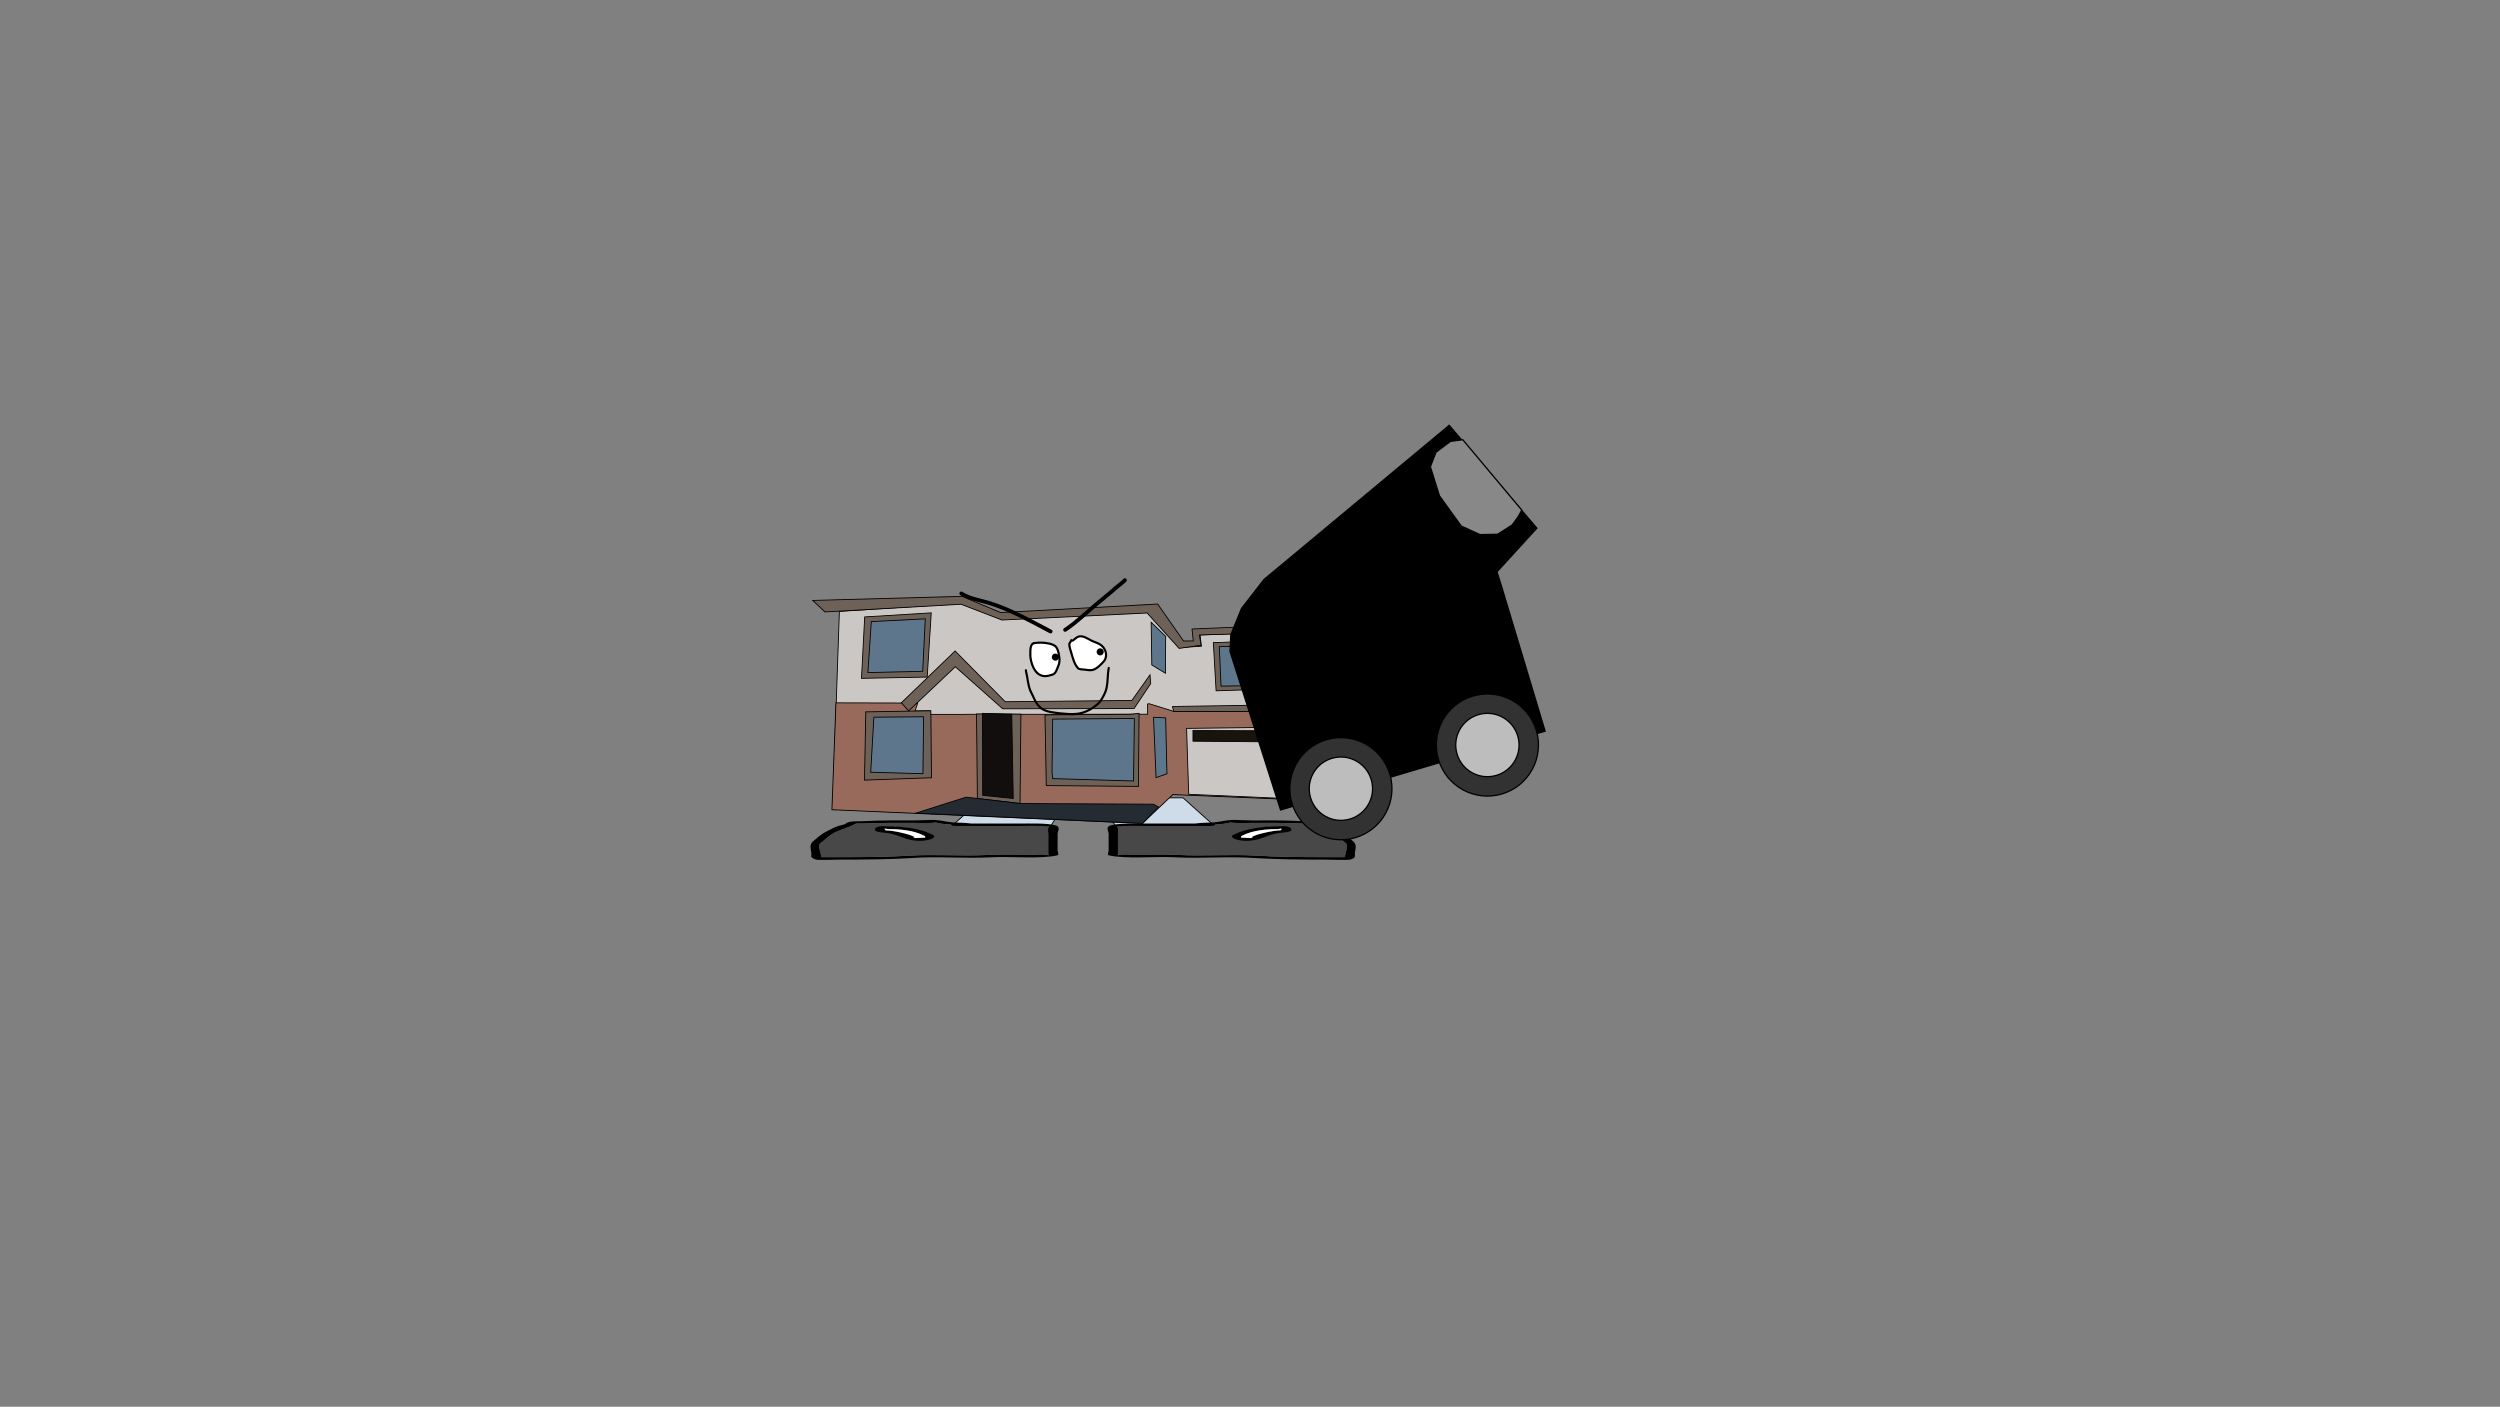 <svg version="1.1" xmlns="http://www.w3.org/2000/svg" xmlns:xlink="http://www.w3.org/1999/xlink" width="2878.25" height="1619.58" viewBox="0,0,2878.25,1619.58"><rect x="0" y="0" width="2878.25" height="1619.58" fill="#808080" stroke="none"/><g transform="translate(1117.373,629.809)"><g data-paper-data="{&quot;isPaintingLayer&quot;:true}" stroke-linejoin="miter" stroke-miterlimit="10" stroke-dasharray="" stroke-dashoffset="0" style="mix-blend-mode: normal"><path d="M-1117.373,989.77v-1619.58h2878.25v1619.58z" fill="none" fill-rule="nonzero" stroke="#000000" stroke-width="0" stroke-linecap="butt"/><g><path d="M166.604,320.574l-20.829,-32.081l98.94,0.284l35.41,31.797z" data-paper-data="{&quot;index&quot;:null}" fill="#cedce9" fill-rule="nonzero" stroke="#000000" stroke-width="1" stroke-linecap="round"/><path d="M289.536,318.907c-2.678,0.352 -5.31,0.553 -7.916,0.698c0.018,0.054 0.027,0.11 0.027,0.169c0,1.432 -5.452,1.432 -5.452,1.432c-24.078,0 -48.156,0 -72.234,0c-6.196,0 -21.613,-0.65 -26.183,0.207c-2.632,0.493 -4.517,0.444 -7.89,0.509c-0.381,0.007 -1.073,0.023 -1.685,0.033c3.262,0.612 1.685,6.263 1.685,7.843c0,6.682 0,13.364 0,20.046c0,1.193 0,2.386 0,3.58c0,0.477 -0.959,1.837 0,1.432c3.648,-1.542 10.767,-0.713 19.081,-0.716c16.388,-0.005 33.933,-0.466 50.028,0.309c29.391,1.544 60.992,-0.923 90.148,0.797c24.557,1.612 53.952,1.758 79.252,1.758c6.36,0 12.721,0 19.081,0c0.957,0 2.46,-0.034 4.015,-0.071c-1.565,-0.735 0.074,-2.511 0.074,-3.509c0,-3.728 4.758,-10.158 -1.083,-13.508c-5.162,-4.067 -8.427,-7.983 -16.847,-12.039c-6.212,-2.993 -15.883,-5.645 -21.023,-8.618c-2.492,-1.772 -4.723,-0.505 -12.838,-0.916c-17.957,-0.907 -35.966,-0.716 -54.517,-0.716c-6.762,0 -15.254,0.361 -21.807,0c-1.383,-0.076 -3.983,-0.359 -5.931,-0.591c3.564,0.723 -4.568,1.423 -7.986,1.871zM203.96,318.342c18.198,0 36.395,0 54.593,0c0.525,-0.069 1.05,-0.138 1.575,-0.207c6.914,-0.908 13.157,-0.667 19.081,-1.074c8.073,-0.554 12.902,-2.42 21.231,-2.864c4.785,-0.255 18.037,0.565 24.82,0.565c18.392,0 36.763,-0.276 54.517,0.716c9.973,0.557 18.402,-0.529 23.066,2.787c0.688,1.26 6.191,2.047 9.069,3.016c4.399,1.481 8.075,3.674 11.479,5.314c8.438,4.065 12.148,8.245 17.438,12.414c4.728,4.394 1.643,9.842 1.643,14.413c0,2.527 1.516,4.308 -5.452,6.443c-2.43,0.745 -24.878,0 -28.621,0c-26.096,0 -56.587,-0.181 -81.897,-1.843c-27.805,-2.135 -60.902,0.742 -89.642,-0.767c-23.16,-1.37 -58.908,2.28 -77.874,-2.401c-1.878,-0.463 0,-4.248 0,-5.011c0,-6.682 0,-13.364 0,-20.046c0,-2.234 -3.749,-7.568 1.939,-9.231c9.926,-2.903 28.503,-2.223 43.038,-2.223z" data-paper-data="{&quot;index&quot;:null}" fill="#000000" fill-rule="nonzero" stroke="none" stroke-width="1" stroke-linecap="butt"/><path d="M281.543,319.536c2.606,-0.145 5.27,-0.348 7.948,-0.7c3.417,-0.449 11.582,-1.149 8.018,-1.872c1.949,0.232 4.57,0.515 5.953,0.591c6.553,0.361 15.121,0.004 21.883,0.004c18.55,0 36.677,-0.171 54.633,0.736c8.115,0.41 10.363,-0.851 12.855,0.921c5.14,2.973 14.852,5.647 21.064,8.64c8.42,4.056 11.696,7.999 16.858,12.066c5.841,3.349 1.058,9.805 1.058,13.533c0,0.998 -1.649,2.779 -0.084,3.514c-1.556,0.037 -3.06,0.072 -4.017,0.072c-6.36,0 -12.732,0.004 -19.092,0.004c-25.3,0 -54.815,-0.12 -79.372,-1.733c-29.157,-1.72 -61.046,0.733 -90.437,-0.811c-16.095,-0.774 -33.69,-0.33 -50.078,-0.325c-8.313,0.003 -15.439,-0.83 -19.087,0.713c-0.959,0.405 -0.004,-0.957 -0.004,-1.434c0,-1.193 -0.009,-2.392 -0.009,-3.585c0,-6.682 -0.011,-13.404 -0.011,-20.086c0,-1.58 1.593,-7.245 -1.668,-7.856c0.612,-0.01 1.305,-0.026 1.686,-0.033c3.373,-0.065 5.262,-0.018 7.894,-0.511c4.57,-0.856 20.001,-0.213 26.197,-0.213c24.078,0 48.285,-0.028 72.363,-0.028c0,0 5.478,-0.002 5.478,-1.434c0,-0.059 -0.008,-0.115 -0.026,-0.169z" data-paper-data="{&quot;noHover&quot;:false,&quot;origItem&quot;:[&quot;Path&quot;,{&quot;applyMatrix&quot;:true,&quot;segments&quot;:[[[579.60736,595.76373],[0.95609,-0.20262],[0.00646,0.07548]],[[579.61718,596],[0,-0.08208],[0,2]],[[577.61718,598],[0,0],[-8.83333,0]],[[551.11718,598],[8.83333,0],[-2.27308,0]],[[541.51161,598.28885],[1.67648,-1.19621],[-0.96568,0.68904]],[[538.61718,599],[1.23739,-0.09027],[-0.13966,0.01019]],[[537.99901,599.04541],[0.22447,-0.0134],[1.19653,0.85421]],[[538.61718,610],[0,-2.20646],[0,9.33333]],[[538.61718,638],[0,-9.33333],[0,1.66667]],[[538.61718,643],[0,-1.66667],[0,0.66667]],[[538.61718,645],[-0.35177,0.56631],[1.33831,-2.15456]],[[545.61718,644],[-3.04994,0.00386],[6.01206,-0.00761]],[[563.97058,644.43107],[-5.90478,-1.08158],[10.78253,2.15651]],[[597.04254,645.54479],[-10.6965,-2.40266],[9.00888,2.25222]],[[626.11718,648],[-9.28168,0],[2.33333,0]],[[633.11718,648],[-2.33333,0],[0.35109,0]],[[634.59021,647.90091],[-0.5707,0.05184],[-0.57412,-1.02596]],[[634.61718,643],[0,1.39387],[0,-5.20707]],[[634.21982,624.13246],[2.14282,4.67827],[-1.8936,-5.6808]],[[628.03948,607.31672],[3.08887,5.66543],[-2.2791,-4.1802]],[[620.32688,595.27881],[1.8857,4.15235],[-0.91417,-2.47477]],[[615.61718,594],[2.9771,0.57275],[-6.58756,-1.26734]],[[595.61718,593],[6.8054,0],[-2.48058,0]],[[587.61718,593],[2.40395,0.50364],[-0.50743,-0.10631]],[[585.44122,592.1748],[0.71481,0.32365],[1.30749,1.01011]],[[582.51161,594.78885],[1.25365,-0.62682],[-0.98239,0.4912]]],&quot;closed&quot;:true}],&quot;index&quot;:null}" fill="#484848" fill-rule="nonzero" stroke="none" stroke-width="1" stroke-linecap="butt"/><path d="M357.969,324.785c0,-0.166 -0.076,-0.444 -0.148,-0.717c-0.281,0.111 -0.7,0.205 -1.238,0.286c-1.615,0.432 -4.066,0.431 -4.066,0.431c-20.765,0 -32.759,3.801 -40.1,7.8c-0.864,0.454 -0.787,1 -0.787,1.507c0,0.144 -0.053,0.374 -0.11,0.611c0.055,-0.076 0.192,-0.139 0.471,-0.179c1.233,-0.178 11.953,0.911 13.268,0.284c0.395,-0.188 -1.939,-0.224 -1.81,-0.436c1.583,-2.612 18.376,-6.562 26.63,-7.646c2.141,-0.281 4.551,-0.423 6.947,-0.487c-0.937,-0.383 0.943,-0.97 0.943,-1.454zM311.491,334.822c-0.124,0.509 -0.233,0.996 0.139,0.702c0.254,-0.2 -0.113,-0.482 -0.139,-0.702zM302.665,331.304c7.792,-3.858 18.154,-7.375 34.303,-8.76c1.517,-0.623 4.646,-0.623 4.646,-0.623h2.726c6.172,0 9.438,-0.565 16.067,-0.565c9.207,0 11.341,4.808 6.527,6.217c-3.038,0.889 -7.911,1.18 -11.978,1.714c-12.038,1.581 -16.505,6.124 -29.696,8.384c-13.981,2.396 -29.373,-2.807 -22.594,-6.368z" data-paper-data="{&quot;index&quot;:null}" fill="#000000" fill-rule="nonzero" stroke="none" stroke-width="1" stroke-linecap="butt"/><path d="M358.024,324.02c0.072,0.273 0.16,0.555 0.16,0.721c0,0.484 -1.857,1.079 -0.92,1.462c-2.396,0.065 -4.82,0.2 -6.961,0.482c-8.255,1.084 -25.128,5.014 -26.712,7.626c-0.129,0.212 1.946,0.374 1.551,0.562c-1.315,0.627 -12.128,-0.481 -13.361,-0.303c-0.279,0.04 -0.415,0.103 -0.47,0.18c0.057,-0.237 0.1,-0.47 0.1,-0.614c0,-0.507 -0.1,-1.064 0.764,-1.517c7.341,-3.999 19.768,-7.884 40.533,-7.884c0,0 2.462,0.003 4.077,-0.428c0.539,-0.08 0.958,-0.175 1.238,-0.286z" data-paper-data="{&quot;noHover&quot;:false,&quot;origItem&quot;:[&quot;Path&quot;,{&quot;applyMatrix&quot;:true,&quot;segments&quot;:[[[607.563,601.99816],[0.02649,0.38155],[-0.10299,0.15484]],[[607.10872,602.39727],[0.1976,-0.11227],[-0.59254,0.60273]],[[605.61718,603],[0,0],[-7.618,0]],[[590.90604,613.89443],[2.69308,-5.58508],[-0.31682,0.63364]],[[590.61718,616],[0,-0.70843],[0,0.20156]],[[590.57685,616.85325],[0.02106,-0.33136],[0.02013,-0.10671]],[[590.74964,616.60263],[-0.10238,0.05628],[0.45234,-0.24865]],[[595.61718,617],[-0.48256,0.87548],[0.14503,-0.26312]],[[594.95308,616.3906],[-0.04725,0.29671],[0.58086,-3.64773]],[[604.72276,605.71115],[-3.02833,1.51416],[0.78545,-0.39273]],[[607.27135,605.03032],[-0.87898,0.0905],[-0.34365,-0.53523]],[[607.61718,603],[0,0.6759],[0,-0.23192]]],&quot;closed&quot;:true}],&quot;index&quot;:null}" fill="#ffffff" fill-rule="nonzero" stroke="none" stroke-width="1" stroke-linecap="butt"/><path d="M-20.891,320.574l35.41,-31.797l98.94,-0.284l-20.829,32.081z" data-paper-data="{&quot;index&quot;:null}" fill="#cedce9" fill-rule="nonzero" stroke="#000000" stroke-width="1" stroke-linecap="round"/><path d="M-30.303,318.907c-3.417,-0.449 -11.55,-1.148 -7.986,-1.871c-1.948,0.232 -4.548,0.515 -5.931,0.591c-6.553,0.361 -15.045,0 -21.807,0c-18.55,0 -36.56,-0.191 -54.517,0.716c-8.115,0.41 -10.346,-0.856 -12.838,0.916c-5.14,2.973 -14.811,5.626 -21.023,8.618c-8.42,4.056 -11.685,7.972 -16.847,12.039c-5.841,3.349 -1.083,9.78 -1.083,13.508c0,0.998 1.639,2.774 0.074,3.509c1.556,0.037 3.058,0.071 4.015,0.071c6.36,0 12.721,0 19.081,0c25.3,0 54.696,-0.145 79.252,-1.758c29.157,-1.72 60.757,0.747 90.148,-0.797c16.095,-0.774 33.64,-0.314 50.028,-0.309c8.314,0.003 15.433,-0.827 19.081,0.716c0.959,0.405 0,-0.955 0,-1.432c0,-1.193 0,-2.386 0,-3.58c0,-6.682 0,-13.364 0,-20.046c0,-1.58 -1.577,-7.231 1.685,-7.843c-0.612,-0.01 -1.304,-0.025 -1.685,-0.033c-3.373,-0.065 -5.257,-0.016 -7.89,-0.509c-4.57,-0.856 -19.987,-0.207 -26.183,-0.207c-24.078,0 -48.156,0 -72.234,0c0,0 -5.452,0 -5.452,-1.432c0,-0.059 0.009,-0.115 0.027,-0.169c-2.606,-0.145 -5.239,-0.346 -7.916,-0.698zM55.273,318.342c14.535,0 33.111,-0.68 43.038,2.223c5.688,1.664 1.939,6.997 1.939,9.231c0,6.682 0,13.364 0,20.046c0,0.763 1.878,4.548 0,5.011c-18.966,4.681 -54.714,1.031 -77.874,2.401c-28.74,1.51 -61.838,-1.367 -89.642,0.767c-25.31,1.662 -55.801,1.843 -81.897,1.843c-3.743,0 -26.191,0.745 -28.621,0c-6.968,-2.135 -5.452,-3.916 -5.452,-6.443c0,-4.571 -3.085,-10.019 1.643,-14.413c5.29,-4.168 9,-8.349 17.438,-12.414c3.404,-1.64 7.08,-3.833 11.479,-5.314c2.878,-0.969 8.381,-1.756 9.069,-3.016c4.664,-3.316 13.093,-2.23 23.066,-2.787c17.753,-0.992 36.125,-0.716 54.517,-0.716c6.783,0 20.035,-0.82 24.82,-0.565c8.329,0.444 13.158,2.31 21.231,2.864c5.924,0.406 12.166,0.166 19.081,1.074c0.525,0.069 1.05,0.138 1.575,0.207c18.197,0 36.395,0 54.593,0z" data-paper-data="{&quot;index&quot;:null}" fill="#000000" fill-rule="nonzero" stroke="none" stroke-width="1" stroke-linecap="butt"/><path d="M-22.31,319.536c-0.018,0.054 -0.026,0.11 -0.026,0.169c0,1.432 5.478,1.434 5.478,1.434c24.078,0 48.285,0.028 72.363,0.028c6.196,0 21.627,-0.643 26.197,0.213c2.632,0.493 4.521,0.447 7.894,0.511c0.381,0.007 1.074,0.023 1.686,0.033c-3.262,0.612 -1.668,6.277 -1.668,7.856c0,6.682 -0.011,13.404 -0.011,20.086c0,1.193 -0.009,2.392 -0.009,3.585c0,0.477 0.955,1.839 -0.004,1.434c-3.648,-1.542 -10.774,-0.71 -19.087,-0.713c-16.388,-0.005 -33.982,-0.449 -50.078,0.325c-29.391,1.544 -61.281,-0.909 -90.437,0.811c-24.557,1.612 -54.072,1.733 -79.372,1.733c-6.36,0 -12.732,-0.004 -19.092,-0.004c-0.957,0 -2.462,-0.035 -4.017,-0.072c1.565,-0.735 -0.084,-2.516 -0.084,-3.514c0,-3.728 -4.783,-10.183 1.058,-13.533c5.162,-4.067 8.438,-8.01 16.858,-12.066c6.212,-2.993 15.924,-5.667 21.064,-8.64c2.492,-1.772 4.74,-0.511 12.855,-0.921c17.957,-0.907 36.083,-0.736 54.633,-0.736c6.762,0 15.33,0.357 21.883,-0.004c1.383,-0.076 4.004,-0.359 5.953,-0.591c-3.564,0.723 4.601,1.424 8.018,1.872c2.678,0.352 5.342,0.555 7.948,0.7z" data-paper-data="{&quot;noHover&quot;:false,&quot;origItem&quot;:[&quot;Path&quot;,{&quot;applyMatrix&quot;:true,&quot;segments&quot;:[[[579.60736,595.76373],[0.95609,-0.20262],[0.00646,0.07548]],[[579.61718,596],[0,-0.08208],[0,2]],[[577.61718,598],[0,0],[-8.83333,0]],[[551.11718,598],[8.83333,0],[-2.27308,0]],[[541.51161,598.28885],[1.67648,-1.19621],[-0.96568,0.68904]],[[538.61718,599],[1.23739,-0.09027],[-0.13966,0.01019]],[[537.99901,599.04541],[0.22447,-0.0134],[1.19653,0.85421]],[[538.61718,610],[0,-2.20646],[0,9.33333]],[[538.61718,638],[0,-9.33333],[0,1.66667]],[[538.61718,643],[0,-1.66667],[0,0.66667]],[[538.61718,645],[-0.35177,0.56631],[1.33831,-2.15456]],[[545.61718,644],[-3.04994,0.00386],[6.01206,-0.00761]],[[563.97058,644.43107],[-5.90478,-1.08158],[10.78253,2.15651]],[[597.04254,645.54479],[-10.6965,-2.40266],[9.00888,2.25222]],[[626.11718,648],[-9.28168,0],[2.33333,0]],[[633.11718,648],[-2.33333,0],[0.35109,0]],[[634.59021,647.90091],[-0.5707,0.05184],[-0.57412,-1.02596]],[[634.61718,643],[0,1.39387],[0,-5.20707]],[[634.21982,624.13246],[2.14282,4.67827],[-1.8936,-5.6808]],[[628.03948,607.31672],[3.08887,5.66543],[-2.2791,-4.1802]],[[620.32688,595.27881],[1.8857,4.15235],[-0.91417,-2.47477]],[[615.61718,594],[2.9771,0.57275],[-6.58756,-1.26734]],[[595.61718,593],[6.8054,0],[-2.48058,0]],[[587.61718,593],[2.40395,0.50364],[-0.50743,-0.10631]],[[585.44122,592.1748],[0.71481,0.32365],[1.30749,1.01011]],[[582.51161,594.78885],[1.25365,-0.62682],[-0.98239,0.4912]]],&quot;closed&quot;:true}],&quot;index&quot;:null}" fill="#484848" fill-rule="nonzero" stroke="none" stroke-width="1" stroke-linecap="butt"/><path d="M-98.736,324.785c0,0.484 1.879,1.07 0.943,1.454c2.396,0.065 4.806,0.206 6.947,0.487c8.255,1.084 25.047,5.034 26.63,7.646c0.129,0.212 -2.206,0.248 -1.81,0.436c1.315,0.627 12.035,-0.462 13.268,-0.284c0.279,0.04 0.416,0.103 0.471,0.179c-0.057,-0.237 -0.11,-0.467 -0.11,-0.611c0,-0.507 0.076,-1.054 -0.787,-1.507c-7.341,-3.999 -19.335,-7.8 -40.1,-7.8c0,0 -2.45,0 -4.066,-0.431c-0.539,-0.08 -0.958,-0.175 -1.238,-0.286c-0.072,0.273 -0.148,0.551 -0.148,0.717zM-52.397,335.524c0.372,0.293 0.262,-0.193 0.139,-0.702c-0.026,0.221 -0.393,0.502 -0.139,0.702zM-43.432,331.304c6.779,3.561 -8.613,8.763 -22.594,6.368c-13.191,-2.26 -17.658,-6.803 -29.696,-8.384c-4.067,-0.534 -8.94,-0.826 -11.978,-1.714c-4.815,-1.408 -2.68,-6.217 6.527,-6.217c6.63,0 9.895,0.565 16.067,0.565h2.726c0,0 3.129,0 4.646,0.623c16.149,1.385 26.511,4.902 34.303,8.76z" data-paper-data="{&quot;index&quot;:null}" fill="#000000" fill-rule="nonzero" stroke="none" stroke-width="1" stroke-linecap="butt"/><path d="M-98.791,324.02c0.281,0.111 0.7,0.205 1.238,0.286c1.615,0.432 4.077,0.428 4.077,0.428c20.765,0 33.192,3.885 40.533,7.884c0.864,0.454 0.764,1.01 0.764,1.517c0,0.144 0.042,0.377 0.1,0.614c-0.055,-0.076 -0.191,-0.14 -0.47,-0.18c-1.233,-0.178 -12.046,0.93 -13.361,0.303c-0.395,-0.188 1.68,-0.35 1.551,-0.562c-1.583,-2.611 -18.457,-6.542 -26.712,-7.626c-2.141,-0.281 -4.565,-0.417 -6.961,-0.482c0.937,-0.383 -0.92,-0.978 -0.92,-1.462c0,-0.166 0.088,-0.448 0.16,-0.721z" data-paper-data="{&quot;noHover&quot;:false,&quot;origItem&quot;:[&quot;Path&quot;,{&quot;applyMatrix&quot;:true,&quot;segments&quot;:[[[607.563,601.99816],[0.02649,0.38155],[-0.10299,0.15484]],[[607.10872,602.39727],[0.1976,-0.11227],[-0.59254,0.60273]],[[605.61718,603],[0,0],[-7.618,0]],[[590.90604,613.89443],[2.69308,-5.58508],[-0.31682,0.63364]],[[590.61718,616],[0,-0.70843],[0,0.20156]],[[590.57685,616.85325],[0.02106,-0.33136],[0.02013,-0.10671]],[[590.74964,616.60263],[-0.10238,0.05628],[0.45234,-0.24865]],[[595.61718,617],[-0.48256,0.87548],[0.14503,-0.26312]],[[594.95308,616.3906],[-0.04725,0.29671],[0.58086,-3.64773]],[[604.72276,605.71115],[-3.02833,1.51416],[0.78545,-0.39273]],[[607.27135,605.03032],[-0.87898,0.0905],[-0.34365,-0.53523]],[[607.61718,603],[0,0.6759],[0,-0.23192]]],&quot;closed&quot;:true}],&quot;index&quot;:null}" fill="#ffffff" fill-rule="nonzero" stroke="none" stroke-width="1" stroke-linecap="butt"/><path d="M-13.753,289.776c1.942,0.493 3.915,0.804 5.918,0.934c-1.973,0 -3.945,0 -5.918,0c0,-0.311 0,-0.623 0,-0.934z" data-paper-data="{&quot;index&quot;:null}" fill="#5a5a5a" fill-rule="evenodd" stroke="#000000" stroke-width="0.5" stroke-linecap="butt"/><path d="M188.387,291.956c0,0.415 0,0.831 0,1.246c-3.794,0.102 -7.531,-0.002 -11.213,-0.311c3.635,0 7.266,0 10.901,0c-0.075,-0.402 0.031,-0.714 0.311,-0.934z" data-paper-data="{&quot;index&quot;:null}" fill="#b9b9b9" fill-rule="evenodd" stroke="#000000" stroke-width="0.5" stroke-linecap="butt"/></g><path d="M-150.988,74.109l140.593,-9.397l45.178,18.071l169.145,-7.59l36.865,40.479l24.938,-1.446l-1.446,-13.011l121.076,-4.698v11.204v2.169l32.528,-2.53l9.397,-2.169l9.758,187.668l-204.564,-8.313l-35.6,32.528l-355.728,-15.18z" fill="#cbc7c4" fill-rule="nonzero" stroke="#000000" stroke-width="1" stroke-linecap="round"/><path d="M438.347,293.592l-205.414,-8.595l-35.116,33.151l-357.418,-15.716l4.666,-123.054l94.051,0.246l-2.947,9.086l17.189,-0.246l0.737,4.175l249.756,-0.184v-11.787l1.965,-0.246l28.24,8.84l198.109,-0.737z" fill="#976a5c" fill-rule="nonzero" stroke="#000000" stroke-width="1" stroke-linecap="round"/><path d="M207.412,157.217l-19.154,28.731l-151.267,0.246l-54.515,-48.376l-53.778,50.832l-8.349,-9.331l61.882,-59.672l57.708,58.444l145.804,-1.473l20.873,-29.468z" fill="#6e6157" fill-rule="nonzero" stroke="#000000" stroke-width="1" stroke-linecap="round"/><path d="M234.977,183.492l213.211,-3.192l-3.438,9.086h-210.817l-1.473,-5.648z" fill="#6e6157" fill-rule="nonzero" stroke="#000000" stroke-width="1" stroke-linecap="round"/><path d="M383.911,97.79l-120.449,3.438l1.965,11.787l-25.293,3.683l-36.835,-40.764l-167.106,8.104l-47.148,-18.172l-156.67,8.84l-13.997,-13.26l171.833,-4.666l44.447,18.663l180.796,-9.823l29.713,42.483h11.296l-1.473,-13.752l140.892,-5.894l-3.192,13.015l45.92,-4.42l-2.701,7.612l-17.435,2.947l-32.906,1.965z" fill="#6e6157" fill-rule="nonzero" stroke="#000000" stroke-width="1" stroke-linecap="round"/><path d="M408.099,291.54l-156.915,-6.876l-2.456,-75.879l158.327,-1.965l2.21,86.193z" fill="#cbc7c4" fill-rule="nonzero" stroke="#000000" stroke-width="1" stroke-linecap="round"/><path d="M401.223,224.747l-145.128,-1.228v-12.278l144.637,0.491z" fill="#18140b" fill-rule="nonzero" stroke="#000000" stroke-width="1" stroke-linecap="round"/><path d="M282.739,165.505l-3.192,-55.497l87.421,-2.947l0.737,55.743z" fill="#6e6157" fill-rule="nonzero" stroke="#000000" stroke-width="1" stroke-linecap="round"/><path d="M288.387,160.102l-1.965,-45.429l74.16,-1.228l1.228,45.675z" fill="#5e768b" fill-rule="nonzero" stroke="#000000" stroke-width="1" stroke-linecap="round"/><path d="M207.965,86.617l16.698,16.207l-0.246,42.483l-15.716,-9.577z" fill="#5e768b" fill-rule="nonzero" stroke="#000000" stroke-width="1" stroke-linecap="round"/><path d="M210.666,195.955l13.997,0.737l1.473,64.338l-12.524,4.42z" fill="#5e768b" fill-rule="nonzero" stroke="#000000" stroke-width="1" stroke-linecap="round"/><path d="M194.029,191.473l-0.737,84.106l-106.084,-0.982l-1.473,-81.343l98.717,-0.737z" fill="#6e6157" fill-rule="nonzero" stroke="#000000" stroke-width="1" stroke-linecap="round"/><path d="M187.644,269.317l-93.069,-2.701l-0.737,-7.858l0.737,-60.654l94.051,-0.737z" fill="#5e768b" fill-rule="nonzero" stroke="#000000" stroke-width="1" stroke-linecap="round"/><path d="M7.891,289.33l-0.982,-97.182l51.077,0.246l-0.982,102.83l-51.077,-5.894z" fill="#6e6157" fill-rule="nonzero" stroke="#000000" stroke-width="1" stroke-linecap="round"/><path d="M14.031,285.892l-0.246,-94.419l33.642,0.982l1.719,96.998z" fill="#120e0e" fill-rule="nonzero" stroke="#000000" stroke-width="1" stroke-linecap="round"/><path d="M-120.6,189.754l74.897,-1.228l0.737,77.107l-77.107,2.701z" fill="#6e6157" fill-rule="nonzero" stroke="#000000" stroke-width="1" stroke-linecap="round"/><path d="M-114.952,259.249l3.683,-63.355l57.216,-0.491l-0.737,65.566z" fill="#5e768b" fill-rule="nonzero" stroke="#000000" stroke-width="1" stroke-linecap="round"/><path d="M-63.033,306.362l57.953,-18.417l61.821,7.367l153.723,0.737l5.894,3.192l-18.172,18.908z" fill="#252b33" fill-rule="nonzero" stroke="#000000" stroke-width="1" stroke-linecap="round"/><path d="M-49.895,149.692l-75.634,1.473l3.683,-70.722l76.616,-4.666z" fill="#6e6157" fill-rule="nonzero" stroke="#000000" stroke-width="1" stroke-linecap="round"/><path d="M-55.052,143.062l-63.11,1.473l3.929,-58.69l62.128,-3.192z" fill="#5e768b" fill-rule="nonzero" stroke="#000000" stroke-width="1" stroke-linecap="round"/><path d="M118.143,107.404c1.832,-1.223 3.314,-3.045 5.318,-3.959c5.43,-2.478 11.612,2.248 16.041,4.426c3.128,1.538 7.051,2.537 9.957,4.468c6.112,4.064 8.812,12.617 4.488,18.661c-3.3,3.856 -8.22,9.103 -13.325,10.508c-2.737,0.753 -7.055,-0.147 -9.814,-0.438c-1.926,-0.203 -5.575,-0.043 -7.137,-1.697c-4.242,-4.491 -5.966,-12.026 -7.708,-17.701c-1.002,-3.265 -2.183,-6.674 -2.287,-10.109c0.44,-0.759 1.53,-2.608 2.375,-4.132c0.971,0.722 2.092,-0.027 2.092,-0.027z" data-paper-data="{&quot;noHover&quot;:false,&quot;origItem&quot;:[&quot;Path&quot;,{&quot;applyMatrix&quot;:true,&quot;segments&quot;:[[[254.6949,186.11405],[0.65028,0.48315],[-0.56576,1.02044]],[[253.11005,188.87188],[0.29463,-0.50835],[0.06978,2.29953]],[[254.64642,195.6181],[-0.67098,-2.18546],[1.16649,3.79941]],[[259.7839,207.42445],[-2.83986,-3.00645],[1.04562,1.10696]],[[264.54461,208.55349],[-1.289,-0.13601],[1.84685,0.19486]],[[271.0893,208.84756],[-1.83206,0.50411],[3.41796,-0.94048]],[[279.97866,201.84029],[-2.20919,2.58133],[2.89415,-4.04583]],[[276.97815,189.39711],[4.09168,2.72046],[-1.94487,-1.2931]],[[270.33889,186.42531],[2.0941,1.02982],[-2.96504,-1.45813]],[[259.64197,183.45745],[3.63526,-1.65872],[-1.34144,0.61208]],[[256.09339,186.09839],[1.22638,-0.8186],[0,0]]],&quot;closed&quot;:true}],&quot;index&quot;:null}" fill="#ffffff" fill-rule="nonzero" stroke="#000000" stroke-width="2.5" stroke-linecap="butt"/><path d="M89.939,111.022c2.807,0.565 7.162,1.792 8.953,4.501c1.686,2.549 2.441,5.983 2.924,8.911c0.627,3.802 0.964,6.436 0.056,10.193c-1.358,3.118 -2.813,8.726 -5.37,11.059c-1.371,1.251 -3.923,1.682 -5.619,2.19c-13.837,4.151 -20.379,-9.132 -21.952,-21.037c-0.012,-3.551 -0.67,-11.318 1.572,-14.374c0.535,-0.729 1.286,-1.26 2.053,-1.765c6.11,-0.885 11.061,-0.95 17.383,0.322z" data-paper-data="{&quot;noHover&quot;:false,&quot;origItem&quot;:[&quot;Path&quot;,{&quot;applyMatrix&quot;:true,&quot;segments&quot;:[[[225.56701,188.31268],[4.09007,-0.59268],[-0.51326,0.33791]],[[224.19758,189.49032],[0.35808,-0.48829],[-1.50057,2.0462]],[[223.16164,199.0832],[-0.00778,-2.37718],[1.05261,7.96903]],[[237.79383,213.11015],[-9.26312,2.77893],[1.13518,-0.34055]],[[241.541,211.65026],[-0.91793,0.83753],[1.71147,-1.56155]],[[245.11595,204.27337],[-0.9092,2.08717],[0.60782,-2.51509]],[[245.07802,197.47981],[0.41983,2.54491],[-0.32334,-1.96006]],[[243.13389,191.53633],[1.12861,1.70669],[-1.19909,-1.81326]],[[237.16363,188.53578],[1.87936,0.378],[-4.23215,-0.85123]]],&quot;closed&quot;:true}],&quot;index&quot;:null}" fill="#ffffff" fill-rule="nonzero" stroke="#000000" stroke-width="2.5" stroke-linecap="butt"/><path d="M93.548,126.751c0,-2.269 1.839,-4.108 4.108,-4.108c2.269,0 4.108,1.839 4.108,4.108c0,2.269 -1.839,4.108 -4.108,4.108c-2.269,0 -4.108,-1.839 -4.108,-4.108z" data-paper-data="{&quot;index&quot;:null}" fill="#000000" fill-rule="nonzero" stroke="none" stroke-width="0.5" stroke-linecap="butt"/><path d="M145.161,120.695c0,-2.269 1.839,-4.108 4.108,-4.108c2.269,0 4.108,1.839 4.108,4.108c0,2.269 -1.839,4.108 -4.108,4.108c-2.269,0 -4.108,-1.839 -4.108,-4.108z" data-paper-data="{&quot;index&quot;:null}" fill="#000000" fill-rule="nonzero" stroke="none" stroke-width="0.5" stroke-linecap="butt"/><path d="M-12.504,52.383c1.109,-1.947 3.056,-0.838 3.056,-0.838l2.035,1.159c8.573,4.934 19.788,6.556 29.276,9.463c24.805,7.601 48.392,21.024 71.319,33.033c0,0 1.985,1.04 0.945,3.025c-1.04,1.985 -3.025,0.945 -3.025,0.945c-22.677,-11.879 -46.019,-25.2 -70.553,-32.718c-9.869,-3.024 -21.216,-4.791 -30.181,-9.854l-2.035,-1.159c0,0 -1.947,-1.109 -0.838,-3.056z" data-paper-data="{&quot;index&quot;:null}" fill="#000000" fill-rule="nonzero" stroke="none" stroke-width="0.5" stroke-linecap="butt"/><path d="M179.247,36.596c1.584,1.584 0,3.169 0,3.169l-1.603,1.596c-2.832,2.477 -5.725,4.774 -8.681,7.102c-7.489,6.744 -15.396,12.918 -23.081,19.429c-11.864,10.052 -22.7,20.629 -35.691,29.291c0,0 -1.864,1.243 -3.107,-0.621c-1.243,-1.864 0.621,-3.107 0.621,-3.107c12.84,-8.559 23.539,-19.03 35.265,-28.968c7.693,-6.52 15.606,-12.704 23.107,-19.451c2.934,-2.313 5.807,-4.588 8.618,-7.048l1.385,-1.392c0,0 1.584,-1.584 3.169,0z" data-paper-data="{&quot;index&quot;:null}" fill="#000000" fill-rule="nonzero" stroke="none" stroke-width="0.5" stroke-linecap="butt"/><path d="M63.583,140.66c1.24,-0.155 1.395,1.085 1.395,1.085l0.156,1.264c1.828,7.326 1.982,14.468 4.761,21.63c3.49,6.56 6.041,15.4 12.294,20.076c5.385,4.027 14.178,4.601 20.586,5.482c6.193,0.617 12.843,1.247 19.066,0.661c10.024,-0.945 19.119,-6.323 26.101,-13.266c3.397,-5.247 6.352,-10.106 7.607,-16.343c1.475,-7.333 0.91,-14.964 2.346,-22.271c0,0 0.245,-1.226 1.471,-0.981c1.226,0.245 0.981,1.471 0.981,1.471c-1.486,7.283 -0.862,14.917 -2.34,22.24c-1.34,6.638 -4.466,11.889 -8.123,17.459c-7.413,7.451 -17.091,13.157 -27.781,14.177c-6.405,0.611 -13.246,-0.028 -19.621,-0.664c-6.822,-0.937 -15.997,-1.611 -21.718,-5.911c-6.68,-5.021 -9.418,-14.05 -13.141,-21.089c-2.87,-7.363 -3.06,-14.684 -4.945,-22.212l-0.179,-1.413c0,0 -0.155,-1.24 1.085,-1.395z" fill="#000000" fill-rule="nonzero" stroke="none" stroke-width="0.5" stroke-linecap="butt"/><g fill-rule="nonzero" stroke="#000000" stroke-width="1.5"><path d="M610.855,43.612l50.648,168.334l-304.571,90.777l-58.188,-182.466l0.907,-19.289l12.362,-30.31l25.94,-33.406l31.251,-25.955l181.891,-151.442l100.898,118.387l-45.871,50.282z" fill="#000000" stroke-linecap="round"/><path d="M634.637,-42.496l-3.985,7.369l-7.088,9.72l-16.778,10.706l-20.338,0.356l-21.455,-9.771l-25.12,-34.828l-10.458,-33.493l6.445,-16.66l16.694,-12.583l14.187,-1.851z" fill="#888888" stroke-linecap="round"/><path d="M538.742,244.731c-9.272,-31.11 8.431,-63.846 39.54,-73.118c31.11,-9.272 63.846,8.431 73.118,39.54c9.272,31.11 -8.431,63.846 -39.54,73.118c-31.11,9.272 -63.846,-8.431 -73.118,-39.54z" fill="#323232" stroke-linecap="butt"/><path d="M560.138,238.354c-5.75,-19.293 5.228,-39.594 24.521,-45.345c19.293,-5.75 39.594,5.228 45.345,24.521c5.75,19.293 -5.228,39.594 -24.521,45.345c-19.293,5.75 -39.594,-5.228 -45.345,-24.521z" fill="#bdbdbd" stroke-linecap="butt"/><path d="M370.081,295c-9.272,-31.11 8.431,-63.846 39.54,-73.118c31.11,-9.272 63.846,8.431 73.118,39.54c9.272,31.11 -8.431,63.846 -39.54,73.118c-31.11,9.272 -63.846,-8.431 -73.118,-39.54z" fill="#323232" stroke-linecap="butt"/><path d="M391.477,288.623c-5.75,-19.293 5.228,-39.594 24.521,-45.345c19.293,-5.75 39.594,5.228 45.345,24.521c5.75,19.293 -5.228,39.594 -24.521,45.345c-19.293,5.75 -39.594,-5.228 -45.345,-24.521z" fill="#bdbdbd" stroke-linecap="butt"/></g></g></g></svg>